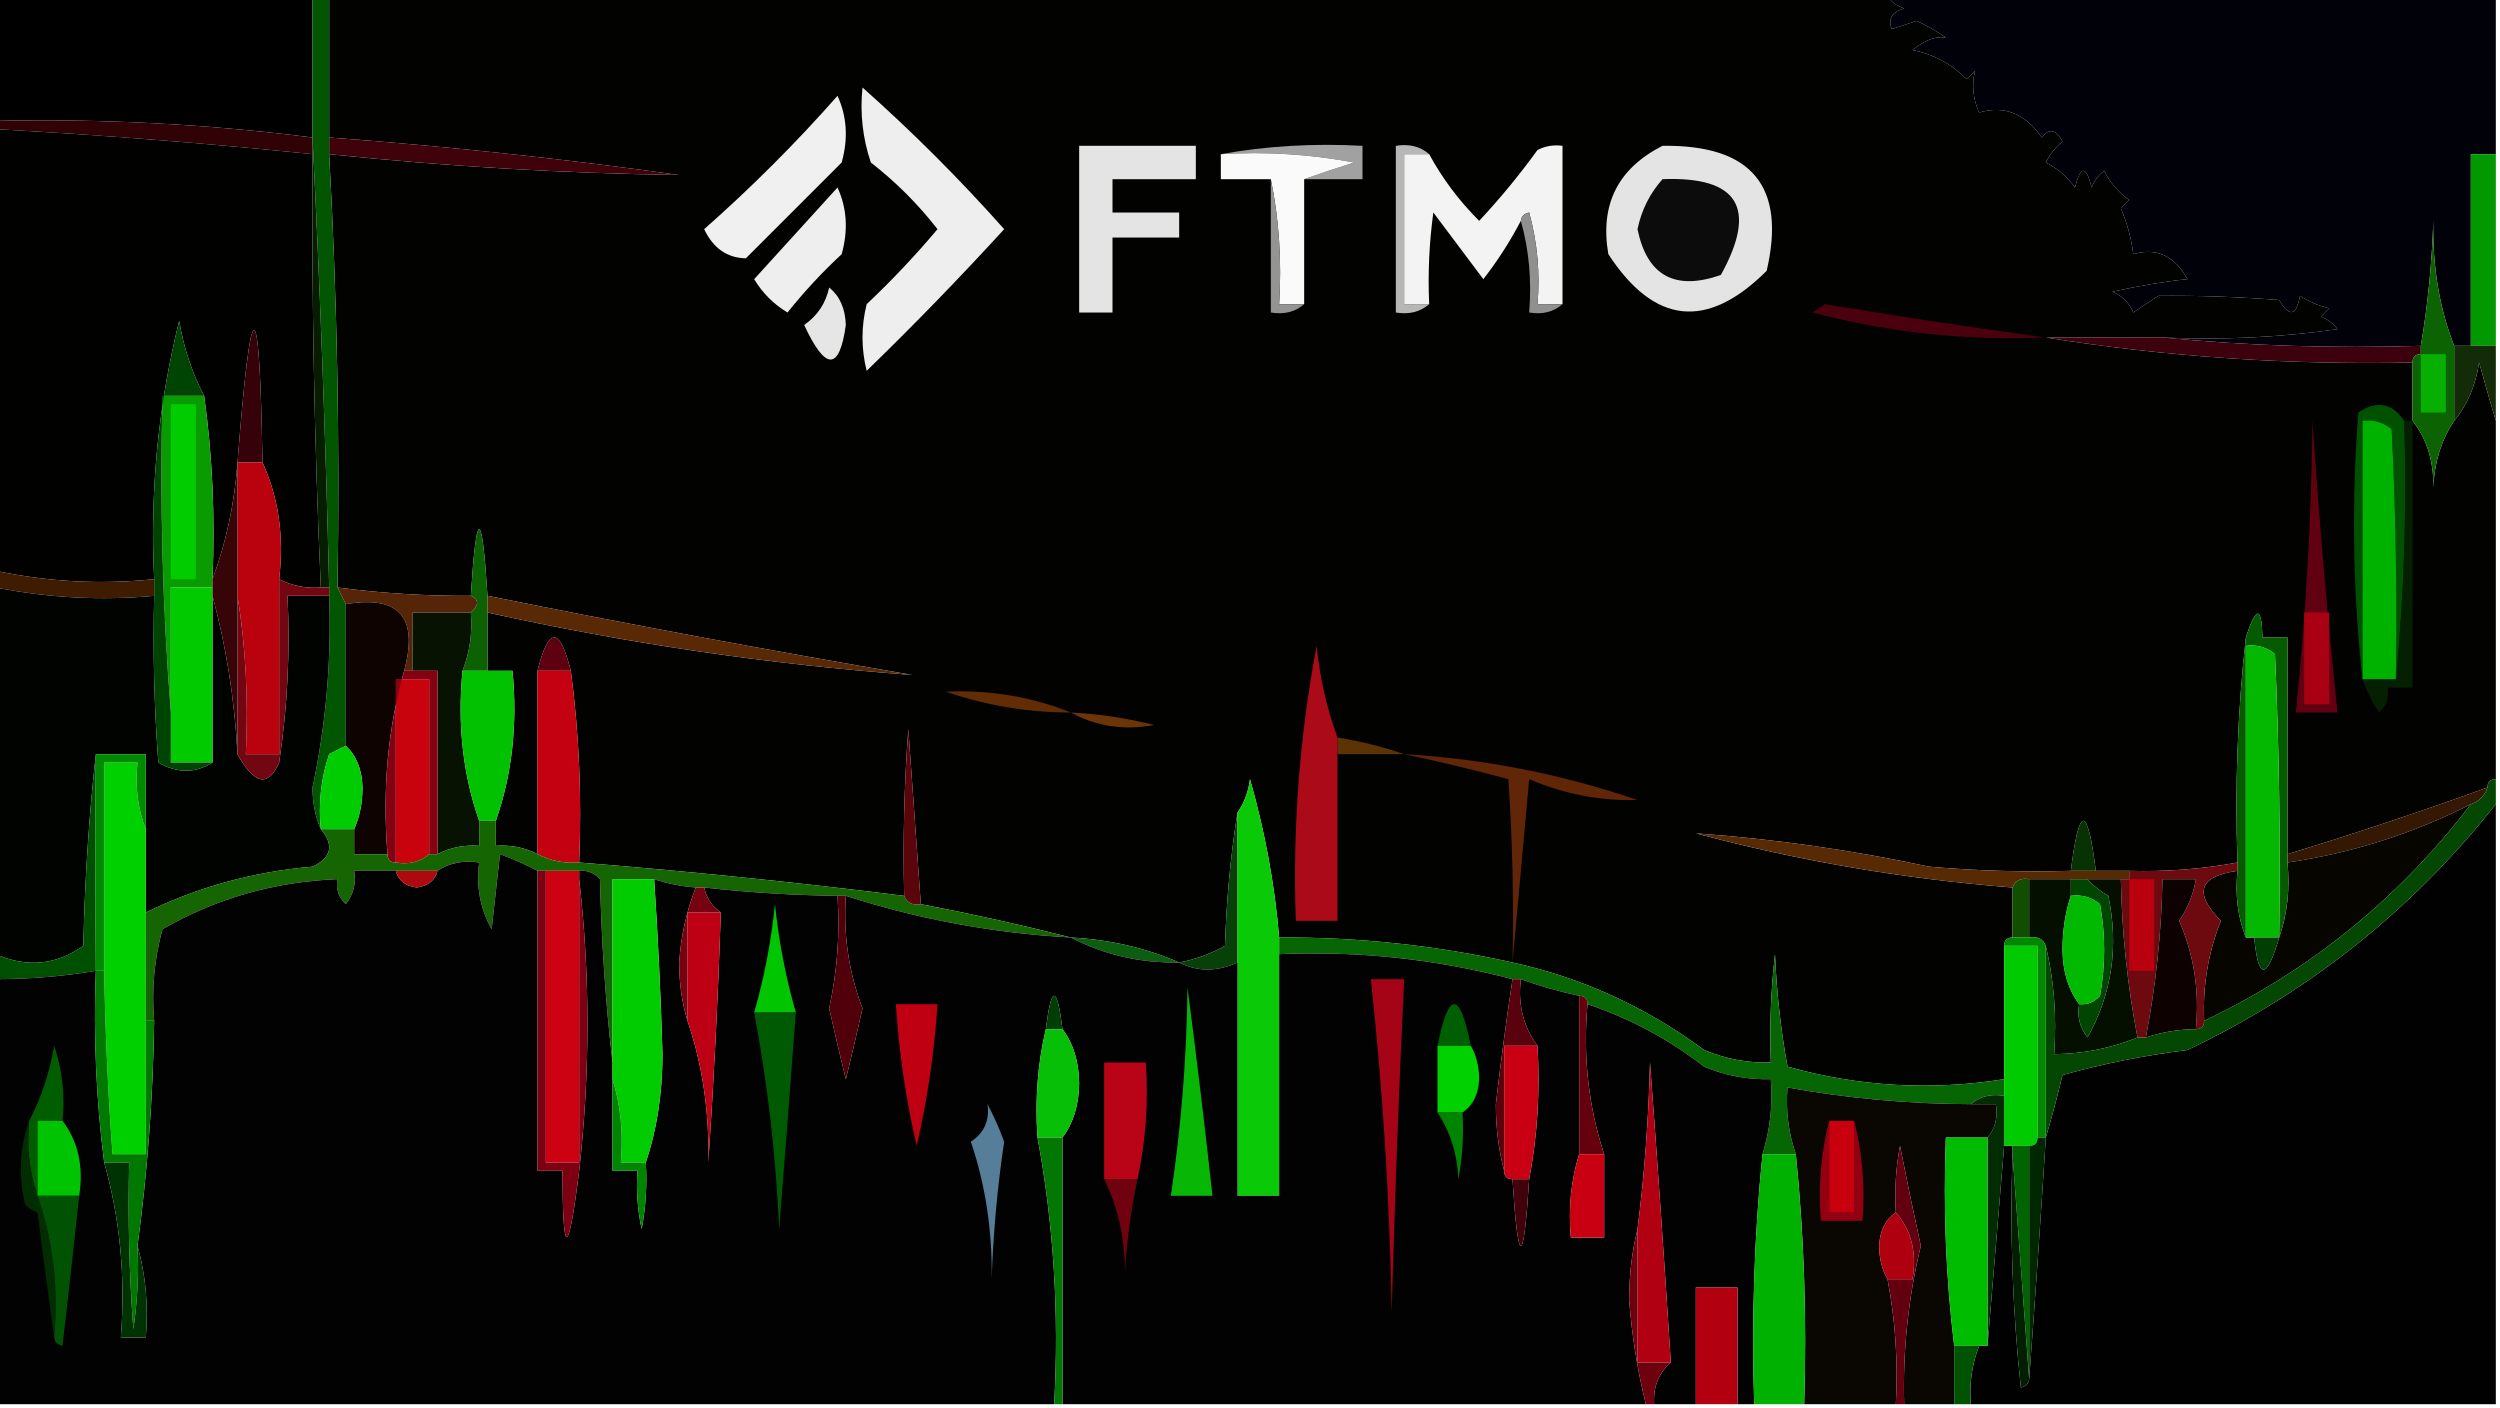 <?xml version="1.0" encoding="UTF-8"?>
<!DOCTYPE svg PUBLIC "-//W3C//DTD SVG 1.1//EN" "http://www.w3.org/Graphics/SVG/1.1/DTD/svg11.dtd">
<svg xmlns="http://www.w3.org/2000/svg" version="1.1" width="300px" height="169px" style="shape-rendering:geometricPrecision; text-rendering:geometricPrecision; image-rendering:optimizeQuality; fill-rule:evenodd; clip-rule:evenodd" xmlns:xlink="http://www.w3.org/1999/xlink">
<g><path style="opacity:1" fill="#000000" d="M -0.5,-0.5 C 12.167,-0.5 24.833,-0.5 37.5,-0.5C 37.5,5.167 37.5,10.833 37.5,16.5C 24.9,14.892 12.233,14.225 -0.5,14.5C -0.5,9.5 -0.5,4.5 -0.5,-0.5 Z"/></g>
<g><path style="opacity:1" fill="#020201" d="M 39.5,-0.5 C 101.833,-0.5 164.167,-0.5 226.5,-0.5C 226.918,0.222 227.584,0.722 228.5,1C 227.044,1.423 226.544,2.256 227,3.5C 228,3.167 229,2.833 230,2.5C 231.205,3.071 232.372,3.738 233.5,4.5C 232.312,4.307 230.978,4.807 229.5,6C 232.034,6.516 234.2,7.683 236,9.5C 236.333,9.167 236.667,8.833 237,8.5C 236.591,10.225 236.758,11.892 237.5,13.5C 240.545,12.626 243.045,13.626 245,16.5C 245.914,15.346 246.747,15.513 247.5,17C 246.643,17.689 245.977,18.522 245.5,19.5C 246.934,20.23 248.1,21.23 249,22.5C 249.667,19.833 250.333,19.833 251,22.5C 251.308,21.692 251.808,21.025 252.5,20.5C 253.23,21.934 254.23,23.1 255.5,24C 255.167,24.333 254.833,24.667 254.5,25C 255.249,26.734 255.749,28.567 256,30.5C 258.771,29.69 260.938,30.69 262.5,33.5C 259.837,33.763 256.837,34.263 253.5,35C 254.667,35.5 255.5,36.333 256,37.5C 257,36.833 258,36.167 259,35.5C 263.632,35.449 268.465,35.616 273.5,36C 274.715,38.096 275.549,37.929 276,35.5C 277.067,36.191 278.234,36.691 279.5,37C 279.167,37.333 278.833,37.667 278.5,38C 279.308,38.308 279.975,38.808 280.5,39.5C 273.532,40.497 266.532,40.83 259.5,40.5C 254.833,40.5 250.167,40.5 245.5,40.5C 259.928,42.814 274.594,43.814 289.5,43.5C 289.5,45.833 289.5,48.167 289.5,50.5C 291.22,52.658 292.053,55.325 292,58.5C 292.117,55.496 292.951,52.829 294.5,50.5C 296.062,48.628 297.062,46.295 297.5,43.5C 298.168,45.969 298.835,48.302 299.5,50.5C 299.5,64.833 299.5,79.167 299.5,93.5C 298.833,93.5 298.5,93.833 298.5,94.5C 290.554,97.371 282.554,100.038 274.5,102.5C 274.5,93.833 274.5,85.167 274.5,76.5C 273.5,76.5 272.5,76.5 271.5,76.5C 271.404,72.689 270.738,72.689 269.5,76.5C 268.502,85.475 268.168,94.475 268.5,103.5C 264.215,104.295 259.881,104.628 255.5,104.5C 254.167,104.5 252.833,104.5 251.5,104.5C 250.5,96.5 249.5,96.5 248.5,104.5C 242.824,104.666 237.157,104.499 231.5,104C 222.213,102.007 212.88,100.673 203.5,100C 215.947,103.326 228.614,105.493 241.5,106.5C 241.5,108.5 241.5,110.5 241.5,112.5C 240.833,112.5 240.5,112.833 240.5,113.5C 240.5,118.833 240.5,124.167 240.5,129.5C 231.744,130.902 223.078,130.402 214.5,128C 213.697,123.586 213.197,119.086 213,114.5C 212.501,118.821 212.334,123.154 212.5,127.5C 209.729,127.579 207.063,127.079 204.5,126C 197.494,120.827 189.827,117.327 181.5,115.5C 172.307,113.447 162.974,112.447 153.5,112.5C 152.973,106.172 151.806,99.839 150,93.5C 149.79,95.058 149.29,96.391 148.5,97.5C 147.673,102.651 147.173,107.984 147,113.5C 145.275,114.464 143.441,115.131 141.5,115.5C 137.453,113.74 133.12,112.74 128.5,112.5C 122.652,111.008 116.652,109.675 110.5,108.5C 110,101.506 109.5,94.506 109,87.5C 108.5,94.158 108.334,100.825 108.5,107.5C 95.533,105.874 82.533,104.541 69.5,103.5C 69.825,95.648 69.492,87.982 68.5,80.5C 67.167,75.167 65.833,75.167 64.5,80.5C 64.5,87.833 64.5,95.167 64.5,102.5C 62.958,101.699 61.291,101.366 59.5,101.5C 59.5,100.5 59.5,99.5 59.5,98.5C 61.453,92.926 62.12,86.926 61.5,80.5C 60.5,80.5 59.5,80.5 58.5,80.5C 58.5,78.167 58.5,75.833 58.5,73.5C 75.338,77.229 92.338,79.729 109.5,81C 92.426,78.076 75.426,74.909 58.5,71.5C 57.833,60.833 57.167,60.833 56.5,71.5C 51.138,71.528 45.805,71.194 40.5,70.5C 40.792,53.132 40.459,35.799 39.5,18.5C 53.477,19.961 67.477,20.794 81.5,21C 67.569,19.049 53.569,17.549 39.5,16.5C 39.5,10.833 39.5,5.167 39.5,-0.5 Z"/></g>
<g><path style="opacity:1" fill="#000109" d="M 226.5,-0.5 C 250.833,-0.5 275.167,-0.5 299.5,-0.5C 299.5,5.833 299.5,12.167 299.5,18.5C 298.5,18.5 297.5,18.5 296.5,18.5C 296.5,26.167 296.5,33.833 296.5,41.5C 295.833,41.5 295.167,41.5 294.5,41.5C 292.715,36.932 291.882,31.933 292,26.5C 291.826,31.683 291.326,36.684 290.5,41.5C 279.986,41.828 269.653,41.494 259.5,40.5C 266.532,40.83 273.532,40.497 280.5,39.5C 279.975,38.808 279.308,38.308 278.5,38C 278.833,37.667 279.167,37.333 279.5,37C 278.234,36.691 277.067,36.191 276,35.5C 275.549,37.929 274.715,38.096 273.5,36C 268.465,35.616 263.632,35.449 259,35.5C 258,36.167 257,36.833 256,37.5C 255.5,36.333 254.667,35.5 253.5,35C 256.837,34.263 259.837,33.763 262.5,33.5C 260.938,30.69 258.771,29.69 256,30.5C 255.749,28.567 255.249,26.734 254.5,25C 254.833,24.667 255.167,24.333 255.5,24C 254.23,23.1 253.23,21.934 252.5,20.5C 251.808,21.025 251.308,21.692 251,22.5C 250.333,19.833 249.667,19.833 249,22.5C 248.1,21.23 246.934,20.23 245.5,19.5C 245.977,18.522 246.643,17.689 247.5,17C 246.747,15.513 245.914,15.346 245,16.5C 243.045,13.626 240.545,12.626 237.5,13.5C 236.758,11.892 236.591,10.225 237,8.5C 236.667,8.833 236.333,9.167 236,9.5C 234.2,7.683 232.034,6.516 229.5,6C 230.978,4.807 232.312,4.307 233.5,4.5C 232.372,3.738 231.205,3.071 230,2.5C 229,2.833 228,3.167 227,3.5C 226.544,2.256 227.044,1.423 228.5,1C 227.584,0.722 226.918,0.222 226.5,-0.5 Z"/></g>
<g><path style="opacity:1" fill="#f0f0f0" d="M 100.5,11.5 C 101.634,13.966 101.801,16.633 101,19.5C 97.167,23.333 93.333,27.167 89.5,31C 87.248,30.95 85.582,29.784 84.5,27.5C 90.188,22.479 95.521,17.146 100.5,11.5 Z"/></g>
<g><path style="opacity:1" fill="#eeeeee" d="M 103.5,10.5 C 109.479,15.812 115.146,21.479 120.5,27.5C 115.182,33.319 109.682,38.985 104,44.5C 103.333,41.833 103.333,39.167 104,36.5C 107.016,33.651 109.85,30.651 112.5,27.5C 110.167,24.5 107.5,21.833 104.5,19.5C 103.516,16.572 103.183,13.572 103.5,10.5 Z"/></g>
<g><path style="opacity:1" fill="#300206" d="M -0.5,15.5 C -0.5,15.167 -0.5,14.833 -0.5,14.5C 12.233,14.225 24.9,14.892 37.5,16.5C 37.5,17.167 37.5,17.833 37.5,18.5C 24.844,17.198 12.177,16.198 -0.5,15.5 Z"/></g>
<g><path style="opacity:1" fill="#010100" d="M -0.5,15.5 C 12.177,16.198 24.844,17.198 37.5,18.5C 37.389,35.845 37.722,53.178 38.5,70.5C 36.709,70.634 35.042,70.301 33.5,69.5C 34.103,64.381 33.436,59.715 31.5,55.5C 31.144,34.317 30.144,34.317 28.5,55.5C 28.138,60.421 27.138,65.087 25.5,69.5C 25.825,61.981 25.492,54.648 24.5,47.5C 23.058,44.77 22.058,41.77 21.5,38.5C 18.978,48.673 17.978,59.007 18.5,69.5C 12.165,70.169 5.832,69.836 -0.5,68.5C -0.5,50.833 -0.5,33.167 -0.5,15.5 Z"/></g>
<g><path style="opacity:1" fill="#a1a1a1" d="M 146.5,18.5 C 151.975,17.511 157.642,17.178 163.5,17.5C 163.5,18.833 163.5,20.167 163.5,21.5C 161.167,21.5 158.833,21.5 156.5,21.5C 158.369,20.835 160.369,20.169 162.5,19.5C 157.208,18.505 151.875,18.172 146.5,18.5 Z"/></g>
<g><path style="opacity:1" fill="#e4e4e4" d="M 129.5,17.5 C 134.167,17.5 138.833,17.5 143.5,17.5C 143.5,18.833 143.5,20.167 143.5,21.5C 140.167,21.5 136.833,21.5 133.5,21.5C 133.5,22.833 133.5,24.167 133.5,25.5C 136.167,25.5 138.833,25.5 141.5,25.5C 141.5,26.5 141.5,27.5 141.5,28.5C 138.833,28.5 136.167,28.5 133.5,28.5C 133.5,31.5 133.5,34.5 133.5,37.5C 132.167,37.5 130.833,37.5 129.5,37.5C 129.5,30.833 129.5,24.167 129.5,17.5 Z"/></g>
<g><path style="opacity:1" fill="#fafafa" d="M 146.5,18.5 C 151.875,18.172 157.208,18.505 162.5,19.5C 160.369,20.169 158.369,20.835 156.5,21.5C 156.5,26.5 156.5,31.5 156.5,36.5C 155.5,36.5 154.5,36.5 153.5,36.5C 153.821,31.305 153.487,26.305 152.5,21.5C 150.5,21.5 148.5,21.5 146.5,21.5C 146.5,20.5 146.5,19.5 146.5,18.5 Z"/></g>
<g><path style="opacity:1" fill="#b7b7b7" d="M 171.5,18.5 C 170.5,18.5 169.5,18.5 168.5,18.5C 168.5,24.5 168.5,30.5 168.5,36.5C 169.5,36.5 170.5,36.5 171.5,36.5C 170.432,37.434 169.099,37.768 167.5,37.5C 167.5,30.833 167.5,24.167 167.5,17.5C 169.099,17.232 170.432,17.566 171.5,18.5 Z"/></g>
<g><path style="opacity:1" fill="#f3f3f3" d="M 187.5,36.5 C 186.5,36.5 185.5,36.5 184.5,36.5C 184.823,32.774 184.489,29.107 183.5,25.5C 182.893,25.624 182.56,25.957 182.5,26.5C 181.223,28.95 179.723,31.283 178,33.5C 176,30.833 174,28.167 172,25.5C 171.501,29.152 171.335,32.818 171.5,36.5C 170.5,36.5 169.5,36.5 168.5,36.5C 168.5,30.5 168.5,24.5 168.5,18.5C 169.5,18.5 170.5,18.5 171.5,18.5C 173.091,21.431 175.091,24.098 177.5,26.5C 179.992,23.837 182.326,21.004 184.5,18C 185.448,17.517 186.448,17.351 187.5,17.5C 187.5,23.833 187.5,30.167 187.5,36.5 Z"/></g>
<g><path style="opacity:1" fill="#e4e4e4" d="M 199.5,17.5 C 210.198,17.348 214.365,22.348 212,32.5C 204.854,39.622 198.52,38.955 193,30.5C 191.973,24.554 194.14,20.221 199.5,17.5 Z"/></g>
<g><path style="opacity:1" fill="#3f010a" d="M 39.5,16.5 C 53.569,17.549 67.569,19.049 81.5,21C 67.477,20.794 53.477,19.961 39.5,18.5C 39.5,17.833 39.5,17.167 39.5,16.5 Z"/></g>
<g><path style="opacity:1" fill="#949494" d="M 152.5,21.5 C 153.487,26.305 153.821,31.305 153.5,36.5C 154.5,36.5 155.5,36.5 156.5,36.5C 155.432,37.434 154.099,37.768 152.5,37.5C 152.5,32.167 152.5,26.833 152.5,21.5 Z"/></g>
<g><path style="opacity:1" fill="#0c0c0c" d="M 199.5,21.5 C 208.61,21.145 210.944,24.978 206.5,33C 200.984,34.925 197.651,33.091 196.5,27.5C 196.984,25.199 197.984,23.199 199.5,21.5 Z"/></g>
<g><path style="opacity:1" fill="#019801" d="M 299.5,18.5 C 299.5,26.167 299.5,33.833 299.5,41.5C 298.5,41.5 297.5,41.5 296.5,41.5C 296.5,33.833 296.5,26.167 296.5,18.5C 297.5,18.5 298.5,18.5 299.5,18.5 Z"/></g>
<g><path style="opacity:1" fill="#eeeeee" d="M 100.5,22.5 C 101.634,24.966 101.801,27.633 101,30.5C 98.65,32.683 96.483,35.016 94.5,37.5C 92.833,36.5 91.5,35.167 90.5,33.5C 93.855,29.813 97.189,26.147 100.5,22.5 Z"/></g>
<g><path style="opacity:1" fill="#909090" d="M 182.5,26.5 C 182.56,25.957 182.893,25.624 183.5,25.5C 184.489,29.107 184.823,32.774 184.5,36.5C 185.5,36.5 186.5,36.5 187.5,36.5C 186.432,37.434 185.099,37.768 183.5,37.5C 183.815,33.629 183.482,29.962 182.5,26.5 Z"/></g>
<g><path style="opacity:1" fill="#e6e6e6" d="M 99.5,34.5 C 100.765,35.514 101.431,37.014 101.5,39C 100.73,44.525 99.064,44.525 96.5,39C 98.1,37.877 99.1,36.377 99.5,34.5 Z"/></g>
<g><path style="opacity:1" fill="#4b000d" d="M 245.5,40.5 C 236.004,40.912 226.67,39.912 217.5,37.5C 218,37.167 218.5,36.833 219,36.5C 227.944,37.987 236.778,39.32 245.5,40.5 Z"/></g>
<g><path style="opacity:1" fill="#035601" d="M 37.5,-0.5 C 38.167,-0.5 38.833,-0.5 39.5,-0.5C 39.5,5.167 39.5,10.833 39.5,16.5C 39.5,17.167 39.5,17.833 39.5,18.5C 40.459,35.799 40.792,53.132 40.5,70.5C 40.833,71.167 41.167,71.833 41.5,72.5C 41.5,78.167 41.5,83.833 41.5,89.5C 40.85,89.804 40.184,90.137 39.5,90.5C 38.516,93.428 38.183,96.428 38.5,99.5C 37.84,98.036 37.507,96.369 37.5,94.5C 39.12,86.916 39.787,79.249 39.5,71.5C 39.5,71.167 39.5,70.833 39.5,70.5C 39.064,52.334 38.398,34.334 37.5,16.5C 37.5,10.833 37.5,5.167 37.5,-0.5 Z"/></g>
<g><path style="opacity:1" fill="#3c010c" d="M 245.5,40.5 C 250.167,40.5 254.833,40.5 259.5,40.5C 269.653,41.494 279.986,41.828 290.5,41.5C 290.5,41.833 290.5,42.167 290.5,42.5C 289.833,42.5 289.5,42.833 289.5,43.5C 274.594,43.814 259.928,42.814 245.5,40.5 Z"/></g>
<g><path style="opacity:1" fill="#142b07" d="M 294.5,41.5 C 295.167,41.5 295.833,41.5 296.5,41.5C 297.5,41.5 298.5,41.5 299.5,41.5C 299.5,44.5 299.5,47.5 299.5,50.5C 298.835,48.302 298.168,45.969 297.5,43.5C 297.062,46.295 296.062,48.628 294.5,50.5C 294.5,47.5 294.5,44.5 294.5,41.5 Z"/></g>
<g><path style="opacity:1" fill="#0b6401" d="M 294.5,41.5 C 294.5,44.5 294.5,47.5 294.5,50.5C 292.951,52.829 292.117,55.496 292,58.5C 292.053,55.325 291.22,52.658 289.5,50.5C 289.5,48.167 289.5,45.833 289.5,43.5C 289.5,42.833 289.833,42.5 290.5,42.5C 290.5,42.167 290.5,41.833 290.5,41.5C 291.326,36.684 291.826,31.683 292,26.5C 291.882,31.933 292.715,36.932 294.5,41.5 Z"/></g>
<g><path style="opacity:1" fill="#07b000" d="M 290.5,42.5 C 291.5,42.5 292.5,42.5 293.5,42.5C 293.5,44.833 293.5,47.167 293.5,49.5C 292.5,49.5 291.5,49.5 290.5,49.5C 290.5,47.167 290.5,44.833 290.5,42.5 Z"/></g>
<g><path style="opacity:1" fill="#360108" d="M 31.5,55.5 C 30.5,55.5 29.5,55.5 28.5,55.5C 30.144,34.317 31.144,34.317 31.5,55.5 Z"/></g>
<g><path style="opacity:1" fill="#061d00" d="M 37.5,16.5 C 38.398,34.334 39.064,52.334 39.5,70.5C 39.167,70.5 38.833,70.5 38.5,70.5C 37.722,53.178 37.389,35.845 37.5,18.5C 37.5,17.833 37.5,17.167 37.5,16.5 Z"/></g>
<g><path style="opacity:1" fill="#099c01" d="M 24.5,47.5 C 25.492,54.648 25.825,61.981 25.5,69.5C 25.5,69.833 25.5,70.167 25.5,70.5C 23.833,70.5 22.167,70.5 20.5,70.5C 20.5,75.5 20.5,80.5 20.5,85.5C 19.505,73.011 19.171,60.344 19.5,47.5C 21.167,47.5 22.833,47.5 24.5,47.5 Z"/></g>
<g><path style="opacity:1" fill="#01cc00" d="M 20.5,48.5 C 21.5,48.5 22.5,48.5 23.5,48.5C 23.5,55.5 23.5,62.5 23.5,69.5C 22.5,69.5 21.5,69.5 20.5,69.5C 20.5,62.5 20.5,55.5 20.5,48.5 Z"/></g>
<g><path style="opacity:1" fill="#041f02" d="M 288.5,50.5 C 288.833,50.5 289.167,50.5 289.5,50.5C 289.5,61.167 289.5,71.833 289.5,82.5C 288.5,82.5 287.5,82.5 286.5,82.5C 286.719,83.675 286.386,84.675 285.5,85.5C 284.638,84.234 283.971,82.901 283.5,81.5C 284.833,81.5 286.167,81.5 287.5,81.5C 288.494,71.347 288.828,61.014 288.5,50.5 Z"/></g>
<g><path style="opacity:1" fill="#005201" d="M 288.5,50.5 C 288.828,61.014 288.494,71.347 287.5,81.5C 287.666,71.494 287.5,61.494 287,51.5C 285.989,50.663 284.822,50.33 283.5,50.5C 283.5,60.833 283.5,71.167 283.5,81.5C 282.341,71.008 282.175,60.341 283,49.5C 285.235,48.02 287.068,48.353 288.5,50.5 Z"/></g>
<g><path style="opacity:1" fill="#00b200" d="M 287.5,81.5 C 286.167,81.5 284.833,81.5 283.5,81.5C 283.5,71.167 283.5,60.833 283.5,50.5C 284.822,50.33 285.989,50.663 287,51.5C 287.5,61.494 287.666,71.494 287.5,81.5 Z"/></g>
<g><path style="opacity:1" fill="#0c6202" d="M 58.5,71.5 C 58.5,72.167 58.5,72.833 58.5,73.5C 58.5,75.833 58.5,78.167 58.5,80.5C 57.5,80.5 56.5,80.5 55.5,80.5C 56.369,78.283 56.702,75.95 56.5,73.5C 57.506,72.604 57.506,71.938 56.5,71.5C 57.167,60.833 57.833,60.833 58.5,71.5 Z"/></g>
<g><path style="opacity:1" fill="#3f1b02" d="M -0.5,68.5 C 5.832,69.836 12.165,70.169 18.5,69.5C 18.5,70.167 18.5,70.833 18.5,71.5C 12.182,72.09 5.849,71.757 -0.5,70.5C -0.5,69.833 -0.5,69.167 -0.5,68.5 Z"/></g>
<g><path style="opacity:1" fill="#010300" d="M -0.5,70.5 C 5.849,71.757 12.182,72.09 18.5,71.5C 18.334,78.175 18.5,84.842 19,91.5C 21.273,92.811 23.44,92.811 25.5,91.5C 25.5,84.833 25.5,78.167 25.5,71.5C 27.149,77.601 28.149,83.935 28.5,90.5C 30.514,94.166 32.181,94.5 33.5,91.5C 34.497,84.867 34.83,78.2 34.5,71.5C 36.167,71.5 37.833,71.5 39.5,71.5C 39.787,79.249 39.12,86.916 37.5,94.5C 37.507,96.369 37.84,98.036 38.5,99.5C 40.116,101.416 39.782,102.916 37.5,104C 30.415,104.603 23.749,106.436 17.5,109.5C 17.5,106.167 17.5,102.833 17.5,99.5C 17.5,96.5 17.5,93.5 17.5,90.5C 15.5,90.5 13.5,90.5 11.5,90.5C 10.671,97.989 10.171,105.656 10,113.5C 6.718,115.818 3.218,116.151 -0.5,114.5C -0.5,99.833 -0.5,85.167 -0.5,70.5 Z"/></g>
<g><path style="opacity:1" fill="#01ca00" d="M 25.5,70.5 C 25.5,70.833 25.5,71.167 25.5,71.5C 25.5,78.167 25.5,84.833 25.5,91.5C 23.833,91.5 22.167,91.5 20.5,91.5C 20.5,89.5 20.5,87.5 20.5,85.5C 20.5,80.5 20.5,75.5 20.5,70.5C 22.167,70.5 23.833,70.5 25.5,70.5 Z"/></g>
<g><path style="opacity:1" fill="#562407" d="M 40.5,70.5 C 45.805,71.194 51.138,71.528 56.5,71.5C 57.506,71.938 57.506,72.604 56.5,73.5C 54.167,73.5 51.833,73.5 49.5,73.5C 49.5,75.833 49.5,78.167 49.5,80.5C 49.167,80.5 48.833,80.5 48.5,80.5C 50.238,74.073 47.905,71.406 41.5,72.5C 41.167,71.833 40.833,71.167 40.5,70.5 Z"/></g>
<g><path style="opacity:1" fill="#0e0301" d="M 41.5,72.5 C 47.905,71.406 50.238,74.073 48.5,80.5C 46.537,87.424 45.87,94.757 46.5,102.5C 45.167,102.5 43.833,102.5 42.5,102.5C 42.5,101.5 42.5,100.5 42.5,99.5C 43.16,98.036 43.493,96.369 43.5,94.5C 43.444,92.36 42.777,90.694 41.5,89.5C 41.5,83.833 41.5,78.167 41.5,72.5 Z"/></g>
<g><path style="opacity:1" fill="#071202" d="M 56.5,73.5 C 56.702,75.95 56.369,78.283 55.5,80.5C 54.88,86.926 55.547,92.926 57.5,98.5C 57.5,99.5 57.5,100.5 57.5,101.5C 55.709,101.366 54.042,101.699 52.5,102.5C 52.5,95.167 52.5,87.833 52.5,80.5C 51.5,80.5 50.5,80.5 49.5,80.5C 49.5,78.167 49.5,75.833 49.5,73.5C 51.833,73.5 54.167,73.5 56.5,73.5 Z"/></g>
<g><path style="opacity:1" fill="#592804" d="M 58.5,71.5 C 75.426,74.909 92.426,78.076 109.5,81C 92.338,79.729 75.338,77.229 58.5,73.5C 58.5,72.833 58.5,72.167 58.5,71.5 Z"/></g>
<g><path style="opacity:1" fill="#610011" d="M 277.5,50.5 C 278.278,62.149 279.278,73.815 280.5,85.5C 278.833,85.5 277.167,85.5 275.5,85.5C 276.708,73.871 277.375,62.205 277.5,50.5 Z"/></g>
<g><path style="opacity:1" fill="#a90014" d="M 276.5,73.5 C 277.5,73.5 278.5,73.5 279.5,73.5C 279.5,77.167 279.5,80.833 279.5,84.5C 278.5,84.5 277.5,84.5 276.5,84.5C 276.5,80.833 276.5,77.167 276.5,73.5 Z"/></g>
<g><path style="opacity:1" fill="#ba010e" d="M 28.5,55.5 C 29.5,55.5 30.5,55.5 31.5,55.5C 33.436,59.715 34.103,64.381 33.5,69.5C 33.5,76.5 33.5,83.5 33.5,90.5C 32.167,90.5 30.833,90.5 29.5,90.5C 29.823,83.978 29.49,77.645 28.5,71.5C 28.5,66.167 28.5,60.833 28.5,55.5 Z"/></g>
<g><path style="opacity:1" fill="#5d000f" d="M 68.5,80.5 C 67.167,80.5 65.833,80.5 64.5,80.5C 65.833,75.167 67.167,75.167 68.5,80.5 Z"/></g>
<g><path style="opacity:1" fill="#004403" d="M 24.5,47.5 C 22.833,47.5 21.167,47.5 19.5,47.5C 19.171,60.344 19.505,73.011 20.5,85.5C 20.5,87.5 20.5,89.5 20.5,91.5C 22.167,91.5 23.833,91.5 25.5,91.5C 23.44,92.811 21.273,92.811 19,91.5C 18.5,84.842 18.334,78.175 18.5,71.5C 18.5,70.833 18.5,70.167 18.5,69.5C 17.978,59.007 18.978,48.673 21.5,38.5C 22.058,41.77 23.058,44.77 24.5,47.5 Z"/></g>
<g><path style="opacity:1" fill="#c8030e" d="M 51.5,102.5 C 50.432,103.434 49.099,103.768 47.5,103.5C 47.5,96.167 47.5,88.833 47.5,81.5C 48.833,81.5 50.167,81.5 51.5,81.5C 51.5,88.5 51.5,95.5 51.5,102.5 Z"/></g>
<g><path style="opacity:1" fill="#01c101" d="M 55.5,80.5 C 56.5,80.5 57.5,80.5 58.5,80.5C 59.5,80.5 60.5,80.5 61.5,80.5C 62.12,86.926 61.453,92.926 59.5,98.5C 58.833,98.5 58.167,98.5 57.5,98.5C 55.547,92.926 54.88,86.926 55.5,80.5 Z"/></g>
<g><path style="opacity:1" fill="#840111" d="M 48.5,80.5 C 48.833,80.5 49.167,80.5 49.5,80.5C 50.5,80.5 51.5,80.5 52.5,80.5C 52.5,87.833 52.5,95.167 52.5,102.5C 52.167,102.5 51.833,102.5 51.5,102.5C 51.5,95.5 51.5,88.5 51.5,81.5C 50.167,81.5 48.833,81.5 47.5,81.5C 47.5,88.833 47.5,96.167 47.5,103.5C 46.833,103.5 46.5,103.167 46.5,102.5C 45.87,94.757 46.537,87.424 48.5,80.5 Z"/></g>
<g><path style="opacity:1" fill="#c30110" d="M 64.5,80.5 C 65.833,80.5 67.167,80.5 68.5,80.5C 69.492,87.982 69.825,95.648 69.5,103.5C 67.709,103.634 66.042,103.301 64.5,102.5C 64.5,95.167 64.5,87.833 64.5,80.5 Z"/></g>
<g><path style="opacity:1" fill="#622d05" d="M 128.5,85.5 C 123.363,85.506 118.363,84.673 113.5,83C 118.768,82.767 123.768,83.6 128.5,85.5 Z"/></g>
<g><path style="opacity:1" fill="#720611" d="M 33.5,69.5 C 35.042,70.301 36.709,70.634 38.5,70.5C 38.833,70.5 39.167,70.5 39.5,70.5C 39.5,70.833 39.5,71.167 39.5,71.5C 37.833,71.5 36.167,71.5 34.5,71.5C 34.83,78.2 34.497,84.867 33.5,91.5C 32.181,94.5 30.514,94.166 28.5,90.5C 28.5,84.167 28.5,77.833 28.5,71.5C 29.49,77.645 29.823,83.978 29.5,90.5C 30.833,90.5 32.167,90.5 33.5,90.5C 33.5,83.5 33.5,76.5 33.5,69.5 Z"/></g>
<g><path style="opacity:1" fill="#6b3508" d="M 128.5,85.5 C 131.874,85.674 135.207,86.174 138.5,87C 134.888,87.674 131.554,87.174 128.5,85.5 Z"/></g>
<g><path style="opacity:1" fill="#370507" d="M 28.5,55.5 C 28.5,60.833 28.5,66.167 28.5,71.5C 28.5,77.833 28.5,84.167 28.5,90.5C 28.149,83.935 27.149,77.601 25.5,71.5C 25.5,71.167 25.5,70.833 25.5,70.5C 25.5,70.167 25.5,69.833 25.5,69.5C 27.138,65.087 28.138,60.421 28.5,55.5 Z"/></g>
<g><path style="opacity:1" fill="#5b3304" d="M 160.5,88.5 C 163.33,88.963 165.997,89.629 168.5,90.5C 165.833,90.5 163.167,90.5 160.5,90.5C 160.5,89.833 160.5,89.167 160.5,88.5 Z"/></g>
<g><path style="opacity:1" fill="#00cd01" d="M 41.5,89.5 C 42.777,90.694 43.444,92.36 43.5,94.5C 43.493,96.369 43.16,98.036 42.5,99.5C 41.167,99.5 39.833,99.5 38.5,99.5C 38.183,96.428 38.516,93.428 39.5,90.5C 40.184,90.137 40.85,89.804 41.5,89.5 Z"/></g>
<g><path style="opacity:1" fill="#602607" d="M 168.5,90.5 C 178.066,91.057 187.4,92.891 196.5,96C 192.031,96.128 187.697,95.294 183.5,93.5C 182.833,100.989 182.167,108.322 181.5,115.5C 181.666,108.159 181.5,100.826 181,93.5C 176.765,92.357 172.599,91.357 168.5,90.5 Z"/></g>
<g><path style="opacity:1" fill="#00cf00" d="M 17.5,99.5 C 17.5,102.833 17.5,106.167 17.5,109.5C 17.5,113.833 17.5,118.167 17.5,122.5C 17.5,127.833 17.5,133.167 17.5,138.5C 16.167,138.5 14.833,138.5 13.5,138.5C 12.963,131.178 12.629,123.845 12.5,116.5C 12.5,108.167 12.5,99.833 12.5,91.5C 13.833,91.5 15.167,91.5 16.5,91.5C 16.194,94.385 16.527,97.052 17.5,99.5 Z"/></g>
<g><path style="opacity:1" fill="#351803" d="M 298.5,94.5 C 298.167,95.5 297.5,96.167 296.5,96.5C 289.553,100.038 282.219,102.371 274.5,103.5C 274.5,103.167 274.5,102.833 274.5,102.5C 282.554,100.038 290.554,97.371 298.5,94.5 Z"/></g>
<g><path style="opacity:1" fill="#000100" d="M 299.5,96.5 C 299.5,120.5 299.5,144.5 299.5,168.5C 278.5,168.5 257.5,168.5 236.5,168.5C 236.298,166.05 236.631,163.717 237.5,161.5C 237.833,161.5 238.167,161.5 238.5,161.5C 239.167,153.5 239.833,145.5 240.5,137.5C 240.833,137.5 241.167,137.5 241.5,137.5C 241.5,137.833 241.5,138.167 241.5,138.5C 241.168,147.857 241.502,157.19 242.5,166.5C 243.107,166.376 243.44,166.043 243.5,165.5C 244.215,155.963 244.882,146.296 245.5,136.5C 246.21,134.107 246.877,131.607 247.5,129C 252.399,127.632 257.399,126.632 262.5,126C 277.134,119.021 289.467,109.187 299.5,96.5 Z"/></g>
<g><path style="opacity:1" fill="#060500" d="M 296.5,96.5 C 287.895,107.779 277.228,116.445 264.5,122.5C 264.308,118.364 264.974,114.364 266.5,110.5C 263.198,107.142 263.865,105.142 268.5,104.5C 268.194,107.385 268.527,110.052 269.5,112.5C 269.833,112.5 270.167,112.5 270.5,112.5C 270.999,117.638 271.999,117.638 273.5,112.5C 274.477,109.713 274.81,106.713 274.5,103.5C 282.219,102.371 289.553,100.038 296.5,96.5 Z"/></g>
<g><path style="opacity:1" fill="#156603" d="M 57.5,98.5 C 58.167,98.5 58.833,98.5 59.5,98.5C 59.5,99.5 59.5,100.5 59.5,101.5C 61.291,101.366 62.958,101.699 64.5,102.5C 66.042,103.301 67.709,103.634 69.5,103.5C 82.533,104.541 95.533,105.874 108.5,107.5C 108.842,108.338 109.508,108.672 110.5,108.5C 116.652,109.675 122.652,111.008 128.5,112.5C 119.261,111.985 110.261,110.319 101.5,107.5C 101.167,107.5 100.833,107.5 100.5,107.5C 95.146,107.431 89.813,107.098 84.5,106.5C 84.167,106.5 83.833,106.5 83.5,106.5C 81.784,106.371 80.117,106.038 78.5,105.5C 76.833,105.5 75.167,105.5 73.5,105.5C 73.5,112.833 73.5,120.167 73.5,127.5C 72.671,120.345 72.171,113.011 72,105.5C 71.329,104.748 70.496,104.414 69.5,104.5C 68.167,104.5 66.833,104.5 65.5,104.5C 65.167,104.5 64.833,104.5 64.5,104.5C 63.123,103.766 61.623,103.099 60,102.5C 59.667,105.5 59.333,108.5 59,111.5C 57.625,109.063 57.125,106.397 57.5,103.5C 55.585,103.216 53.919,103.549 52.5,104.5C 50.833,104.5 49.167,104.5 47.5,104.5C 45.833,104.5 44.167,104.5 42.5,104.5C 42.762,105.978 42.429,107.311 41.5,108.5C 40.614,107.675 40.281,106.675 40.5,105.5C 32.927,105.807 25.927,107.807 19.5,111.5C 18.511,115.107 18.177,118.774 18.5,122.5C 18.167,122.5 17.833,122.5 17.5,122.5C 17.5,118.167 17.5,113.833 17.5,109.5C 23.749,106.436 30.415,104.603 37.5,104C 39.782,102.916 40.116,101.416 38.5,99.5C 39.833,99.5 41.167,99.5 42.5,99.5C 42.5,100.5 42.5,101.5 42.5,102.5C 43.833,102.5 45.167,102.5 46.5,102.5C 46.5,103.167 46.833,103.5 47.5,103.5C 49.099,103.768 50.432,103.434 51.5,102.5C 51.833,102.5 52.167,102.5 52.5,102.5C 54.042,101.699 55.709,101.366 57.5,101.5C 57.5,100.5 57.5,99.5 57.5,98.5 Z"/></g>
<g><path style="opacity:1" fill="#5a050c" d="M 110.5,108.5 C 109.508,108.672 108.842,108.338 108.5,107.5C 108.334,100.825 108.5,94.158 109,87.5C 109.5,94.506 110,101.506 110.5,108.5 Z"/></g>
<g><path style="opacity:1" fill="#572a03" d="M 248.5,104.5 C 249.5,104.5 250.5,104.5 251.5,104.5C 252.833,104.5 254.167,104.5 255.5,104.5C 255.5,104.833 255.5,105.167 255.5,105.5C 255.167,105.5 254.833,105.5 254.5,105.5C 253.167,105.5 251.833,105.5 250.5,105.5C 249.833,105.5 249.167,105.5 248.5,105.5C 246.833,105.5 245.167,105.5 243.5,105.5C 242.508,105.328 241.842,105.662 241.5,106.5C 228.614,105.493 215.947,103.326 203.5,100C 212.88,100.673 222.213,102.007 231.5,104C 237.157,104.499 242.824,104.666 248.5,104.5 Z"/></g>
<g><path style="opacity:1" fill="#083204" d="M 251.5,104.5 C 250.5,104.5 249.5,104.5 248.5,104.5C 249.5,96.5 250.5,96.5 251.5,104.5 Z"/></g>
<g><path style="opacity:1" fill="#ab0a18" d="M 160.5,88.5 C 160.5,89.167 160.5,89.833 160.5,90.5C 160.5,97.167 160.5,103.833 160.5,110.5C 158.833,110.5 157.167,110.5 155.5,110.5C 155.102,99.397 155.935,88.397 158,77.5C 158.372,81.318 159.206,84.985 160.5,88.5 Z"/></g>
<g><path style="opacity:1" fill="#045b00" d="M 274.5,102.5 C 274.5,102.833 274.5,103.167 274.5,103.5C 274.81,106.713 274.477,109.713 273.5,112.5C 273.667,101.162 273.5,89.828 273,78.5C 271.989,77.663 270.822,77.33 269.5,77.5C 269.5,89.167 269.5,100.833 269.5,112.5C 268.527,110.052 268.194,107.385 268.5,104.5C 268.5,104.167 268.5,103.833 268.5,103.5C 268.168,94.475 268.502,85.475 269.5,76.5C 270.738,72.689 271.404,72.689 271.5,76.5C 272.5,76.5 273.5,76.5 274.5,76.5C 274.5,85.167 274.5,93.833 274.5,102.5 Z"/></g>
<g><path style="opacity:1" fill="#04b700" d="M 273.5,112.5 C 272.5,112.5 271.5,112.5 270.5,112.5C 270.167,112.5 269.833,112.5 269.5,112.5C 269.5,100.833 269.5,89.167 269.5,77.5C 270.822,77.33 271.989,77.663 273,78.5C 273.5,89.828 273.667,101.162 273.5,112.5 Z"/></g>
<g><path style="opacity:1" fill="#008a01" d="M 11.5,90.5 C 13.5,90.5 15.5,90.5 17.5,90.5C 17.5,93.5 17.5,96.5 17.5,99.5C 16.527,97.052 16.194,94.385 16.5,91.5C 15.167,91.5 13.833,91.5 12.5,91.5C 12.5,99.833 12.5,108.167 12.5,116.5C 12.167,116.5 11.833,116.5 11.5,116.5C 11.427,108.043 11.427,99.376 11.5,90.5 Z"/></g>
<g><path style="opacity:1" fill="#114e00" d="M 243.5,105.5 C 243.5,107.833 243.5,110.167 243.5,112.5C 242.833,112.5 242.167,112.5 241.5,112.5C 241.5,110.5 241.5,108.5 241.5,106.5C 241.842,105.662 242.508,105.328 243.5,105.5 Z"/></g>
<g><path style="opacity:1" fill="#074008" d="M 148.5,97.5 C 148.5,103.5 148.5,109.5 148.5,115.5C 146.021,116.623 143.688,116.623 141.5,115.5C 143.441,115.131 145.275,114.464 147,113.5C 147.173,107.984 147.673,102.651 148.5,97.5 Z"/></g>
<g><path style="opacity:1" fill="#6d0a0f" d="M 268.5,103.5 C 268.5,103.833 268.5,104.167 268.5,104.5C 263.865,105.142 263.198,107.142 266.5,110.5C 264.974,114.364 264.308,118.364 264.5,122.5C 264.5,123.167 264.167,123.5 263.5,123.5C 263.946,118.918 263.279,114.585 261.5,110.5C 262.547,108.944 263.214,107.277 263.5,105.5C 262.167,105.5 260.833,105.5 259.5,105.5C 259.376,111.904 258.71,118.237 257.5,124.5C 257.167,124.5 256.833,124.5 256.5,124.5C 255.29,118.237 254.624,111.904 254.5,105.5C 254.833,105.5 255.167,105.5 255.5,105.5C 255.5,105.167 255.5,104.833 255.5,104.5C 259.881,104.628 264.215,104.295 268.5,103.5 Z"/></g>
<g><path style="opacity:1" fill="#ba000e" d="M 255.5,105.5 C 256.5,105.5 257.5,105.5 258.5,105.5C 258.5,109.167 258.5,112.833 258.5,116.5C 257.5,116.5 256.5,116.5 255.5,116.5C 255.5,112.833 255.5,109.167 255.5,105.5 Z"/></g>
<g><path style="opacity:1" fill="#0c5d0f" d="M 128.5,112.5 C 133.12,112.74 137.453,113.74 141.5,115.5C 136.808,115.575 132.474,114.575 128.5,112.5 Z"/></g>
<g><path style="opacity:1" fill="#0d0101" d="M 263.5,123.5 C 261.435,123.517 259.435,123.85 257.5,124.5C 258.71,118.237 259.376,111.904 259.5,105.5C 260.833,105.5 262.167,105.5 263.5,105.5C 263.214,107.277 262.547,108.944 261.5,110.5C 263.279,114.585 263.946,118.918 263.5,123.5 Z"/></g>
<g><path style="opacity:1" fill="#0ac906" d="M 153.5,112.5 C 153.5,113.167 153.5,113.833 153.5,114.5C 153.5,124.167 153.5,133.833 153.5,143.5C 151.833,143.5 150.167,143.5 148.5,143.5C 148.5,134.167 148.5,124.833 148.5,115.5C 148.5,109.5 148.5,103.5 148.5,97.5C 149.29,96.391 149.79,95.058 150,93.5C 151.806,99.839 152.973,106.172 153.5,112.5 Z"/></g>
<g><path style="opacity:1" fill="#066603" d="M 153.5,112.5 C 162.974,112.447 172.307,113.447 181.5,115.5C 189.827,117.327 197.494,120.827 204.5,126C 207.063,127.079 209.729,127.579 212.5,127.5C 212.334,123.154 212.501,118.821 213,114.5C 213.197,119.086 213.697,123.586 214.5,128C 223.078,130.402 231.744,130.902 240.5,129.5C 240.5,130.167 240.5,130.833 240.5,131.5C 238.901,131.232 237.568,131.566 236.5,132.5C 229.093,132.479 221.76,131.813 214.5,130.5C 214.279,133.279 214.612,135.946 215.5,138.5C 214.167,138.5 212.833,138.5 211.5,138.5C 212.403,135.609 212.736,132.609 212.5,129.5C 209.729,129.579 207.063,129.079 204.5,128C 200.256,124.712 195.59,122.212 190.5,120.5C 190.5,119.833 190.167,119.5 189.5,119.5C 187.106,118.985 184.772,118.319 182.5,117.5C 182.167,117.5 181.833,117.5 181.5,117.5C 172.353,115.089 163.019,114.089 153.5,114.5C 153.5,113.833 153.5,113.167 153.5,112.5 Z"/></g>
<g><path style="opacity:1" fill="#00cb00" d="M 240.5,113.5 C 241.833,113.5 243.167,113.5 244.5,113.5C 244.5,121.167 244.5,128.833 244.5,136.5C 244.5,137.167 244.167,137.5 243.5,137.5C 242.833,137.5 242.167,137.5 241.5,137.5C 241.167,137.5 240.833,137.5 240.5,137.5C 240.5,135.5 240.5,133.5 240.5,131.5C 240.5,130.833 240.5,130.167 240.5,129.5C 240.5,124.167 240.5,118.833 240.5,113.5 Z"/></g>
<g><path style="opacity:1" fill="#005002" d="M 11.5,90.5 C 11.427,99.376 11.427,108.043 11.5,116.5C 7.534,117.162 3.534,117.495 -0.5,117.5C -0.5,116.5 -0.5,115.5 -0.5,114.5C 3.218,116.151 6.718,115.818 10,113.5C 10.171,105.656 10.671,97.989 11.5,90.5 Z"/></g>
<g><path style="opacity:1" fill="#003f03" d="M 270.5,112.5 C 271.5,112.5 272.5,112.5 273.5,112.5C 271.999,117.638 270.999,117.638 270.5,112.5 Z"/></g>
<g><path style="opacity:1" fill="#030202" d="M 64.5,104.5 C 64.5,116.5 64.5,128.5 64.5,140.5C 65.5,140.5 66.5,140.5 67.5,140.5C 67.515,151.085 68.182,151.085 69.5,140.5C 70.824,128.673 70.824,117.007 69.5,105.5C 69.5,105.167 69.5,104.833 69.5,104.5C 70.496,104.414 71.329,104.748 72,105.5C 72.171,113.011 72.671,120.345 73.5,127.5C 73.5,128.167 73.5,128.833 73.5,129.5C 73.5,133.167 73.5,136.833 73.5,140.5C 74.5,140.5 75.5,140.5 76.5,140.5C 76.337,142.857 76.503,145.19 77,147.5C 77.497,144.854 77.664,142.187 77.5,139.5C 78.826,135.555 79.492,131.222 79.5,126.5C 79.294,119.489 78.961,112.489 78.5,105.5C 80.117,106.038 81.784,106.371 83.5,106.5C 82.377,109.317 81.71,112.317 81.5,115.5C 81.503,118.025 81.837,120.359 82.5,122.5C 84.292,127.745 85.126,133.412 85,139.5C 85.676,129.505 86.176,119.505 86.5,109.5C 85.449,108.778 84.782,107.778 84.5,106.5C 89.813,107.098 95.146,107.431 100.5,107.5C 100.8,112.099 100.467,116.599 99.5,121C 100.125,123.8 100.792,126.634 101.5,129.5C 102.208,126.634 102.875,123.8 103.5,121C 101.852,116.683 101.186,112.183 101.5,107.5C 110.261,110.319 119.261,111.985 128.5,112.5C 132.474,114.575 136.808,115.575 141.5,115.5C 143.688,116.623 146.021,116.623 148.5,115.5C 148.5,124.833 148.5,134.167 148.5,143.5C 150.167,143.5 151.833,143.5 153.5,143.5C 153.5,133.833 153.5,124.167 153.5,114.5C 163.019,114.089 172.353,115.089 181.5,117.5C 180.754,122.466 180.087,127.466 179.5,132.5C 179.503,135.355 179.836,138.022 180.5,140.5C 180.5,141.167 180.833,141.5 181.5,141.5C 182.167,152.167 182.833,152.167 183.5,141.5C 184.488,136.36 184.821,131.026 184.5,125.5C 182.798,123.2 182.132,120.533 182.5,117.5C 184.772,118.319 187.106,118.985 189.5,119.5C 189.5,125.833 189.5,132.167 189.5,138.5C 188.521,141.625 188.187,144.958 188.5,148.5C 189.833,148.5 191.167,148.5 192.5,148.5C 192.5,145.167 192.5,141.833 192.5,138.5C 190.614,132.792 189.947,126.792 190.5,120.5C 195.59,122.212 200.256,124.712 204.5,128C 207.063,129.079 209.729,129.579 212.5,129.5C 212.736,132.609 212.403,135.609 211.5,138.5C 210.506,148.319 210.173,158.319 210.5,168.5C 209.833,168.5 209.167,168.5 208.5,168.5C 208.5,163.833 208.5,159.167 208.5,154.5C 206.833,154.5 205.167,154.5 203.5,154.5C 203.5,159.167 203.5,163.833 203.5,168.5C 201.833,168.5 200.167,168.5 198.5,168.5C 198.365,166.446 199.032,164.779 200.5,163.5C 199.734,151.504 198.901,139.504 198,127.5C 197.828,134.346 197.328,141.013 196.5,147.5C 195.836,150.146 195.502,152.979 195.5,156C 195.823,160.264 196.49,164.43 197.5,168.5C 174.167,168.5 150.833,168.5 127.5,168.5C 127.5,157.833 127.5,147.167 127.5,136.5C 128.8,134.777 129.467,132.61 129.5,130C 129.467,127.39 128.8,125.223 127.5,123.5C 126.833,118.167 126.167,118.167 125.5,123.5C 124.515,127.634 124.182,131.968 124.5,136.5C 126.44,146.91 127.107,157.577 126.5,168.5C 84.167,168.5 41.833,168.5 -0.5,168.5C -0.5,151.5 -0.5,134.5 -0.5,117.5C 3.534,117.495 7.534,117.162 11.5,116.5C 11.201,124.253 11.534,131.92 12.5,139.5C 14.405,146.219 15.071,153.219 14.5,160.5C 15.5,160.5 16.5,160.5 17.5,160.5C 17.815,156.629 17.482,152.962 16.5,149.5C 17.709,140.549 18.376,131.549 18.5,122.5C 18.177,118.774 18.511,115.107 19.5,111.5C 25.927,107.807 32.927,105.807 40.5,105.5C 40.281,106.675 40.614,107.675 41.5,108.5C 42.429,107.311 42.762,105.978 42.5,104.5C 44.167,104.5 45.833,104.5 47.5,104.5C 47.791,105.649 48.624,106.316 50,106.5C 51.376,106.316 52.209,105.649 52.5,104.5C 53.919,103.549 55.585,103.216 57.5,103.5C 57.125,106.397 57.625,109.063 59,111.5C 59.333,108.5 59.667,105.5 60,102.5C 61.623,103.099 63.123,103.766 64.5,104.5 Z"/></g>
<g><path style="opacity:1" fill="#01c501" d="M 95.5,121.5 C 93.833,121.5 92.167,121.5 90.5,121.5C 91.715,117.276 92.549,112.943 93,108.5C 93.451,112.943 94.285,117.276 95.5,121.5 Z"/></g>
<g><path style="opacity:1" fill="#bd0013" d="M 86.5,109.5 C 86.176,119.505 85.676,129.505 85,139.5C 85.126,133.412 84.292,127.745 82.5,122.5C 82.5,118.167 82.5,113.833 82.5,109.5C 83.833,109.5 85.167,109.5 86.5,109.5 Z"/></g>
<g><path style="opacity:1" fill="#770110" d="M 83.5,106.5 C 83.833,106.5 84.167,106.5 84.5,106.5C 84.782,107.778 85.449,108.778 86.5,109.5C 85.167,109.5 83.833,109.5 82.5,109.5C 82.5,113.833 82.5,118.167 82.5,122.5C 81.837,120.359 81.503,118.025 81.5,115.5C 81.71,112.317 82.377,109.317 83.5,106.5 Z"/></g>
<g><path style="opacity:1" fill="#00cc01" d="M 78.5,105.5 C 78.961,112.489 79.294,119.489 79.5,126.5C 79.492,131.222 78.826,135.555 77.5,139.5C 76.5,139.5 75.5,139.5 74.5,139.5C 74.813,135.958 74.479,132.625 73.5,129.5C 73.5,128.833 73.5,128.167 73.5,127.5C 73.5,120.167 73.5,112.833 73.5,105.5C 75.167,105.5 76.833,105.5 78.5,105.5 Z"/></g>
<g><path style="opacity:1" fill="#ae090f" d="M 47.5,104.5 C 49.167,104.5 50.833,104.5 52.5,104.5C 52.209,105.649 51.376,106.316 50,106.5C 48.624,106.316 47.791,105.649 47.5,104.5 Z"/></g>
<g><path style="opacity:1" fill="#a50316" d="M 164.5,117.5 C 165.833,117.5 167.167,117.5 168.5,117.5C 167.861,130.823 167.361,144.156 167,157.5C 166.776,144.109 165.942,130.776 164.5,117.5 Z"/></g>
<g><path style="opacity:1" fill="#be0012" d="M 107.5,120.5 C 109.167,120.5 110.833,120.5 112.5,120.5C 112.136,126.223 111.303,131.89 110,137.5C 108.697,131.89 107.864,126.223 107.5,120.5 Z"/></g>
<g><path style="opacity:1" fill="#050f00" d="M 243.5,105.5 C 245.167,105.5 246.833,105.5 248.5,105.5C 248.5,106.167 248.5,106.833 248.5,107.5C 247.837,109.473 247.504,111.639 247.5,114C 247.533,116.61 248.2,118.777 249.5,120.5C 249.238,121.978 249.571,123.311 250.5,124.5C 253.436,119.254 254.27,113.587 253,107.5C 252.005,106.934 251.172,106.267 250.5,105.5C 251.833,105.5 253.167,105.5 254.5,105.5C 254.624,111.904 255.29,118.237 256.5,124.5C 253.321,125.793 249.988,126.46 246.5,126.5C 246.818,121.968 246.485,117.634 245.5,113.5C 245.158,112.662 244.492,112.328 243.5,112.5C 243.5,110.167 243.5,107.833 243.5,105.5 Z"/></g>
<g><path style="opacity:1" fill="#004502" d="M 248.5,105.5 C 249.167,105.5 249.833,105.5 250.5,105.5C 251.172,106.267 252.005,106.934 253,107.5C 254.27,113.587 253.436,119.254 250.5,124.5C 249.571,123.311 249.238,121.978 249.5,120.5C 250.496,120.586 251.329,120.252 252,119.5C 252.667,115.833 252.667,112.167 252,108.5C 250.989,107.663 249.822,107.33 248.5,107.5C 248.5,106.833 248.5,106.167 248.5,105.5 Z"/></g>
<g><path style="opacity:1" fill="#00b900" d="M 248.5,107.5 C 249.822,107.33 250.989,107.663 252,108.5C 252.667,112.167 252.667,115.833 252,119.5C 251.329,120.252 250.496,120.586 249.5,120.5C 248.2,118.777 247.533,116.61 247.5,114C 247.504,111.639 247.837,109.473 248.5,107.5 Z"/></g>
<g><path style="opacity:1" fill="#005f02" d="M 176.5,125.5 C 175.167,125.5 173.833,125.5 172.5,125.5C 173.833,118.833 175.167,118.833 176.5,125.5 Z"/></g>
<g><path style="opacity:1" fill="#50000b" d="M 100.5,107.5 C 100.833,107.5 101.167,107.5 101.5,107.5C 101.186,112.183 101.852,116.683 103.5,121C 102.875,123.8 102.208,126.634 101.5,129.5C 100.792,126.634 100.125,123.8 99.5,121C 100.467,116.599 100.8,112.099 100.5,107.5 Z"/></g>
<g><path style="opacity:1" fill="#013d04" d="M 127.5,123.5 C 126.833,123.5 126.167,123.5 125.5,123.5C 126.167,118.167 126.833,118.167 127.5,123.5 Z"/></g>
<g><path style="opacity:1" fill="#59010c" d="M 181.5,117.5 C 181.833,117.5 182.167,117.5 182.5,117.5C 182.132,120.533 182.798,123.2 184.5,125.5C 183.167,125.5 181.833,125.5 180.5,125.5C 180.5,130.5 180.5,135.5 180.5,140.5C 179.836,138.022 179.503,135.355 179.5,132.5C 180.087,127.466 180.754,122.466 181.5,117.5 Z"/></g>
<g><path style="opacity:1" fill="#01d001" d="M 172.5,125.5 C 173.833,125.5 175.167,125.5 176.5,125.5C 177.156,126.622 177.489,127.955 177.5,129.5C 177.415,131.333 176.748,132.666 175.5,133.5C 174.5,133.5 173.5,133.5 172.5,133.5C 172.5,130.833 172.5,128.167 172.5,125.5 Z"/></g>
<g><path style="opacity:1" fill="#034702" d="M 299.5,93.5 C 299.5,94.5 299.5,95.5 299.5,96.5C 289.467,109.187 277.134,119.021 262.5,126C 257.399,126.632 252.399,127.632 247.5,129C 246.877,131.607 246.21,134.107 245.5,136.5C 245.5,128.833 245.5,121.167 245.5,113.5C 246.485,117.634 246.818,121.968 246.5,126.5C 249.988,126.46 253.321,125.793 256.5,124.5C 256.833,124.5 257.167,124.5 257.5,124.5C 259.435,123.85 261.435,123.517 263.5,123.5C 264.167,123.5 264.5,123.167 264.5,122.5C 277.228,116.445 287.895,107.779 296.5,96.5C 297.5,96.167 298.167,95.5 298.5,94.5C 298.5,93.833 298.833,93.5 299.5,93.5 Z"/></g>
<g><path style="opacity:1" fill="#005e01" d="M 7.5,134.5 C 6.5,134.5 5.5,134.5 4.5,134.5C 4.5,137.5 4.5,140.5 4.5,143.5C 3.523,140.713 3.19,137.713 3.5,134.5C 4.942,131.77 5.942,128.77 6.5,125.5C 7.484,128.428 7.817,131.428 7.5,134.5 Z"/></g>
<g><path style="opacity:1" fill="#c90013" d="M 184.5,125.5 C 184.821,131.026 184.488,136.36 183.5,141.5C 182.833,141.5 182.167,141.5 181.5,141.5C 180.833,141.5 180.5,141.167 180.5,140.5C 180.5,135.5 180.5,130.5 180.5,125.5C 181.833,125.5 183.167,125.5 184.5,125.5 Z"/></g>
<g><path style="opacity:1" fill="#08bf07" d="M 125.5,123.5 C 126.167,123.5 126.833,123.5 127.5,123.5C 128.8,125.223 129.467,127.39 129.5,130C 129.467,132.61 128.8,134.777 127.5,136.5C 126.5,136.5 125.5,136.5 124.5,136.5C 124.182,131.968 124.515,127.634 125.5,123.5 Z"/></g>
<g><path style="opacity:1" fill="#008900" d="M 240.5,113.5 C 240.5,112.833 240.833,112.5 241.5,112.5C 242.167,112.5 242.833,112.5 243.5,112.5C 244.492,112.328 245.158,112.662 245.5,113.5C 245.5,121.167 245.5,128.833 245.5,136.5C 245.167,136.5 244.833,136.5 244.5,136.5C 244.5,128.833 244.5,121.167 244.5,113.5C 243.167,113.5 241.833,113.5 240.5,113.5 Z"/></g>
<g><path style="opacity:1" fill="#007901" d="M 11.5,116.5 C 11.833,116.5 12.167,116.5 12.5,116.5C 12.629,123.845 12.963,131.178 13.5,138.5C 14.833,138.5 16.167,138.5 17.5,138.5C 17.5,133.167 17.5,127.833 17.5,122.5C 17.833,122.5 18.167,122.5 18.5,122.5C 18.376,131.549 17.709,140.549 16.5,149.5C 16.665,152.85 16.498,156.183 16,159.5C 15.5,152.842 15.334,146.175 15.5,139.5C 14.5,139.5 13.5,139.5 12.5,139.5C 11.534,131.92 11.201,124.253 11.5,116.5 Z"/></g>
<g><path style="opacity:1" fill="#cc0111" d="M 65.5,104.5 C 66.833,104.5 68.167,104.5 69.5,104.5C 69.5,104.833 69.5,105.167 69.5,105.5C 69.5,116.833 69.5,128.167 69.5,139.5C 68.167,139.5 66.833,139.5 65.5,139.5C 65.5,127.833 65.5,116.167 65.5,104.5 Z"/></g>
<g><path style="opacity:1" fill="#65010d" d="M 189.5,119.5 C 190.167,119.5 190.5,119.833 190.5,120.5C 189.947,126.792 190.614,132.792 192.5,138.5C 191.5,138.5 190.5,138.5 189.5,138.5C 189.5,132.167 189.5,125.833 189.5,119.5 Z"/></g>
<g><path style="opacity:1" fill="#005903" d="M 90.5,121.5 C 92.167,121.5 93.833,121.5 95.5,121.5C 94.86,130.109 94.193,138.775 93.5,147.5C 93.1,138.593 92.1,129.926 90.5,121.5 Z"/></g>
<g><path style="opacity:1" fill="#018501" d="M 172.5,133.5 C 173.5,133.5 174.5,133.5 175.5,133.5C 175.664,136.187 175.497,138.854 175,141.5C 174.883,138.496 174.049,135.829 172.5,133.5 Z"/></g>
<g><path style="opacity:1" fill="#7c0011" d="M 64.5,104.5 C 64.833,104.5 65.167,104.5 65.5,104.5C 65.5,116.167 65.5,127.833 65.5,139.5C 66.833,139.5 68.167,139.5 69.5,139.5C 69.5,128.167 69.5,116.833 69.5,105.5C 70.824,117.007 70.824,128.673 69.5,140.5C 68.182,151.085 67.515,151.085 67.5,140.5C 66.5,140.5 65.5,140.5 64.5,140.5C 64.5,128.5 64.5,116.5 64.5,104.5 Z"/></g>
<g><path style="opacity:1" fill="#b90317" d="M 136.5,141.5 C 135.167,141.5 133.833,141.5 132.5,141.5C 132.5,136.833 132.5,132.167 132.5,127.5C 134.167,127.5 135.833,127.5 137.5,127.5C 137.819,132.363 137.486,137.03 136.5,141.5 Z"/></g>
<g><path style="opacity:1" fill="#c80011" d="M 189.5,138.5 C 190.5,138.5 191.5,138.5 192.5,138.5C 192.5,141.833 192.5,145.167 192.5,148.5C 191.167,148.5 189.833,148.5 188.5,148.5C 188.187,144.958 188.521,141.625 189.5,138.5 Z"/></g>
<g><path style="opacity:1" fill="#08b706" d="M 142.5,118.5 C 143.565,126.692 144.565,135.025 145.5,143.5C 143.833,143.5 142.167,143.5 140.5,143.5C 141.742,135.223 142.409,126.89 142.5,118.5 Z"/></g>
<g><path style="opacity:1" fill="#022d01" d="M 3.5,134.5 C 3.19,137.713 3.523,140.713 4.5,143.5C 6.379,148.87 7.045,154.537 6.5,160.5C 5.833,155.651 5.167,150.651 4.5,145.5C 3.914,145.291 3.414,144.957 3,144.5C 2.192,140.973 2.359,137.64 3.5,134.5 Z"/></g>
<g><path style="opacity:1" fill="#00c401" d="M 7.5,134.5 C 9.388,136.988 10.055,139.988 9.5,143.5C 7.833,143.5 6.167,143.5 4.5,143.5C 4.5,140.5 4.5,137.5 4.5,134.5C 5.5,134.5 6.5,134.5 7.5,134.5 Z"/></g>
<g><path style="opacity:1" fill="#700210" d="M 132.5,141.5 C 133.833,141.5 135.167,141.5 136.5,141.5C 135.74,145.081 135.24,148.748 135,152.5C 134.974,148.517 134.14,144.85 132.5,141.5 Z"/></g>
<g><path style="opacity:1" fill="#008401" d="M 73.5,129.5 C 74.479,132.625 74.813,135.958 74.5,139.5C 75.5,139.5 76.5,139.5 77.5,139.5C 77.664,142.187 77.497,144.854 77,147.5C 76.503,145.19 76.337,142.857 76.5,140.5C 75.5,140.5 74.5,140.5 73.5,140.5C 73.5,136.833 73.5,133.167 73.5,129.5 Z"/></g>
<g><path style="opacity:1" fill="#42020b" d="M 181.5,141.5 C 182.167,141.5 182.833,141.5 183.5,141.5C 182.833,152.167 182.167,152.167 181.5,141.5 Z"/></g>
<g><path style="opacity:1" fill="#022c01" d="M 236.5,132.5 C 237.568,131.566 238.901,131.232 240.5,131.5C 240.5,133.5 240.5,135.5 240.5,137.5C 239.833,145.5 239.167,153.5 238.5,161.5C 238.5,153.167 238.5,144.833 238.5,136.5C 239.434,135.432 239.768,134.099 239.5,132.5C 238.5,132.5 237.5,132.5 236.5,132.5 Z"/></g>
<g><path style="opacity:1" fill="#567e98" d="M 118.5,132.5 C 119.234,133.878 119.901,135.378 120.5,137C 119.691,142.417 119.191,147.917 119,153.5C 119.093,147.708 118.259,142.208 116.5,137C 118.107,135.951 118.773,134.451 118.5,132.5 Z"/></g>
<g><path style="opacity:1" fill="#0a0702" d="M 236.5,132.5 C 237.5,132.5 238.5,132.5 239.5,132.5C 239.768,134.099 239.434,135.432 238.5,136.5C 236.833,136.5 235.167,136.5 233.5,136.5C 233.174,145.017 233.507,153.35 234.5,161.5C 234.5,163.833 234.5,166.167 234.5,168.5C 232.5,168.5 230.5,168.5 228.5,168.5C 228.321,162.083 228.988,155.75 230.5,149.5C 229.62,145.506 228.787,141.506 228,137.5C 227.503,140.146 227.336,142.813 227.5,145.5C 226.252,146.334 225.585,147.667 225.5,149.5C 225.511,151.045 225.844,152.378 226.5,153.5C 227.445,158.405 227.779,163.405 227.5,168.5C 223.833,168.5 220.167,168.5 216.5,168.5C 216.827,158.319 216.494,148.319 215.5,138.5C 214.612,135.946 214.279,133.279 214.5,130.5C 221.76,131.813 229.093,132.479 236.5,132.5 Z"/></g>
<g><path style="opacity:1" fill="#930011" d="M 219.5,134.5 C 219.5,138.167 219.5,141.833 219.5,145.5C 220.5,145.5 221.5,145.5 222.5,145.5C 222.5,141.833 222.5,138.167 222.5,134.5C 223.483,138.298 223.817,142.298 223.5,146.5C 221.833,146.5 220.167,146.5 218.5,146.5C 218.183,142.298 218.517,138.298 219.5,134.5 Z"/></g>
<g><path style="opacity:1" fill="#c8000e" d="M 219.5,134.5 C 220.5,134.5 221.5,134.5 222.5,134.5C 222.5,138.167 222.5,141.833 222.5,145.5C 221.5,145.5 220.5,145.5 219.5,145.5C 219.5,141.833 219.5,138.167 219.5,134.5 Z"/></g>
<g><path style="opacity:1" fill="#af0010" d="M 227.5,145.5 C 229.369,147.635 230.036,150.302 229.5,153.5C 228.5,153.5 227.5,153.5 226.5,153.5C 225.844,152.378 225.511,151.045 225.5,149.5C 225.585,147.667 226.252,146.334 227.5,145.5 Z"/></g>
<g><path style="opacity:1" fill="#006501" d="M 241.5,138.5 C 241.5,138.167 241.5,137.833 241.5,137.5C 242.167,137.5 242.833,137.5 243.5,137.5C 243.5,146.833 243.5,156.167 243.5,165.5C 242.833,156.5 242.167,147.5 241.5,138.5 Z"/></g>
<g><path style="opacity:1" fill="#003303" d="M 12.5,139.5 C 13.5,139.5 14.5,139.5 15.5,139.5C 15.334,146.175 15.5,152.842 16,159.5C 16.498,156.183 16.665,152.85 16.5,149.5C 17.482,152.962 17.815,156.629 17.5,160.5C 16.5,160.5 15.5,160.5 14.5,160.5C 15.071,153.219 14.405,146.219 12.5,139.5 Z"/></g>
<g><path style="opacity:1" fill="#b00011" d="M 200.5,163.5 C 199.167,163.5 197.833,163.5 196.5,163.5C 196.5,158.167 196.5,152.833 196.5,147.5C 197.328,141.013 197.828,134.346 198,127.5C 198.901,139.504 199.734,151.504 200.5,163.5 Z"/></g>
<g><path style="opacity:1" fill="#002800" d="M 244.5,136.5 C 244.833,136.5 245.167,136.5 245.5,136.5C 244.882,146.296 244.215,155.963 243.5,165.5C 243.5,156.167 243.5,146.833 243.5,137.5C 244.167,137.5 244.5,137.167 244.5,136.5 Z"/></g>
<g><path style="opacity:1" fill="#027803" d="M 124.5,136.5 C 125.5,136.5 126.5,136.5 127.5,136.5C 127.5,147.167 127.5,157.833 127.5,168.5C 127.167,168.5 126.833,168.5 126.5,168.5C 127.107,157.577 126.44,146.91 124.5,136.5 Z"/></g>
<g><path style="opacity:1" fill="#00bc00" d="M 238.5,136.5 C 238.5,144.833 238.5,153.167 238.5,161.5C 238.167,161.5 237.833,161.5 237.5,161.5C 236.5,161.5 235.5,161.5 234.5,161.5C 233.507,153.35 233.174,145.017 233.5,136.5C 235.167,136.5 236.833,136.5 238.5,136.5 Z"/></g>
<g><path style="opacity:1" fill="#00b101" d="M 211.5,138.5 C 212.833,138.5 214.167,138.5 215.5,138.5C 216.494,148.319 216.827,158.319 216.5,168.5C 214.5,168.5 212.5,168.5 210.5,168.5C 210.173,158.319 210.506,148.319 211.5,138.5 Z"/></g>
<g><path style="opacity:1" fill="#022001" d="M 241.5,138.5 C 242.167,147.5 242.833,156.5 243.5,165.5C 243.44,166.043 243.107,166.376 242.5,166.5C 241.502,157.19 241.168,147.857 241.5,138.5 Z"/></g>
<g><path style="opacity:1" fill="#b30010" d="M 208.5,168.5 C 206.833,168.5 205.167,168.5 203.5,168.5C 203.5,163.833 203.5,159.167 203.5,154.5C 205.167,154.5 206.833,154.5 208.5,154.5C 208.5,159.167 208.5,163.833 208.5,168.5 Z"/></g>
<g><path style="opacity:1" fill="#620010" d="M 228.5,168.5 C 228.167,168.5 227.833,168.5 227.5,168.5C 227.779,163.405 227.445,158.405 226.5,153.5C 227.5,153.5 228.5,153.5 229.5,153.5C 230.036,150.302 229.369,147.635 227.5,145.5C 227.336,142.813 227.503,140.146 228,137.5C 228.787,141.506 229.62,145.506 230.5,149.5C 228.988,155.75 228.321,162.083 228.5,168.5 Z"/></g>
<g><path style="opacity:1" fill="#015303" d="M 4.5,143.5 C 6.167,143.5 7.833,143.5 9.5,143.5C 8.873,149.448 8.206,155.448 7.5,161.5C 6.893,161.376 6.56,161.043 6.5,160.5C 7.045,154.537 6.379,148.87 4.5,143.5 Z"/></g>
<g><path style="opacity:1" fill="#6f010f" d="M 196.5,147.5 C 196.5,152.833 196.5,158.167 196.5,163.5C 197.833,163.5 199.167,163.5 200.5,163.5C 199.032,164.779 198.365,166.446 198.5,168.5C 198.167,168.5 197.833,168.5 197.5,168.5C 196.49,164.43 195.823,160.264 195.5,156C 195.502,152.979 195.836,150.146 196.5,147.5 Z"/></g>
<g><path style="opacity:1" fill="#005302" d="M 234.5,161.5 C 235.5,161.5 236.5,161.5 237.5,161.5C 236.631,163.717 236.298,166.05 236.5,168.5C 235.833,168.5 235.167,168.5 234.5,168.5C 234.5,166.167 234.5,163.833 234.5,161.5 Z"/></g>
</svg>

